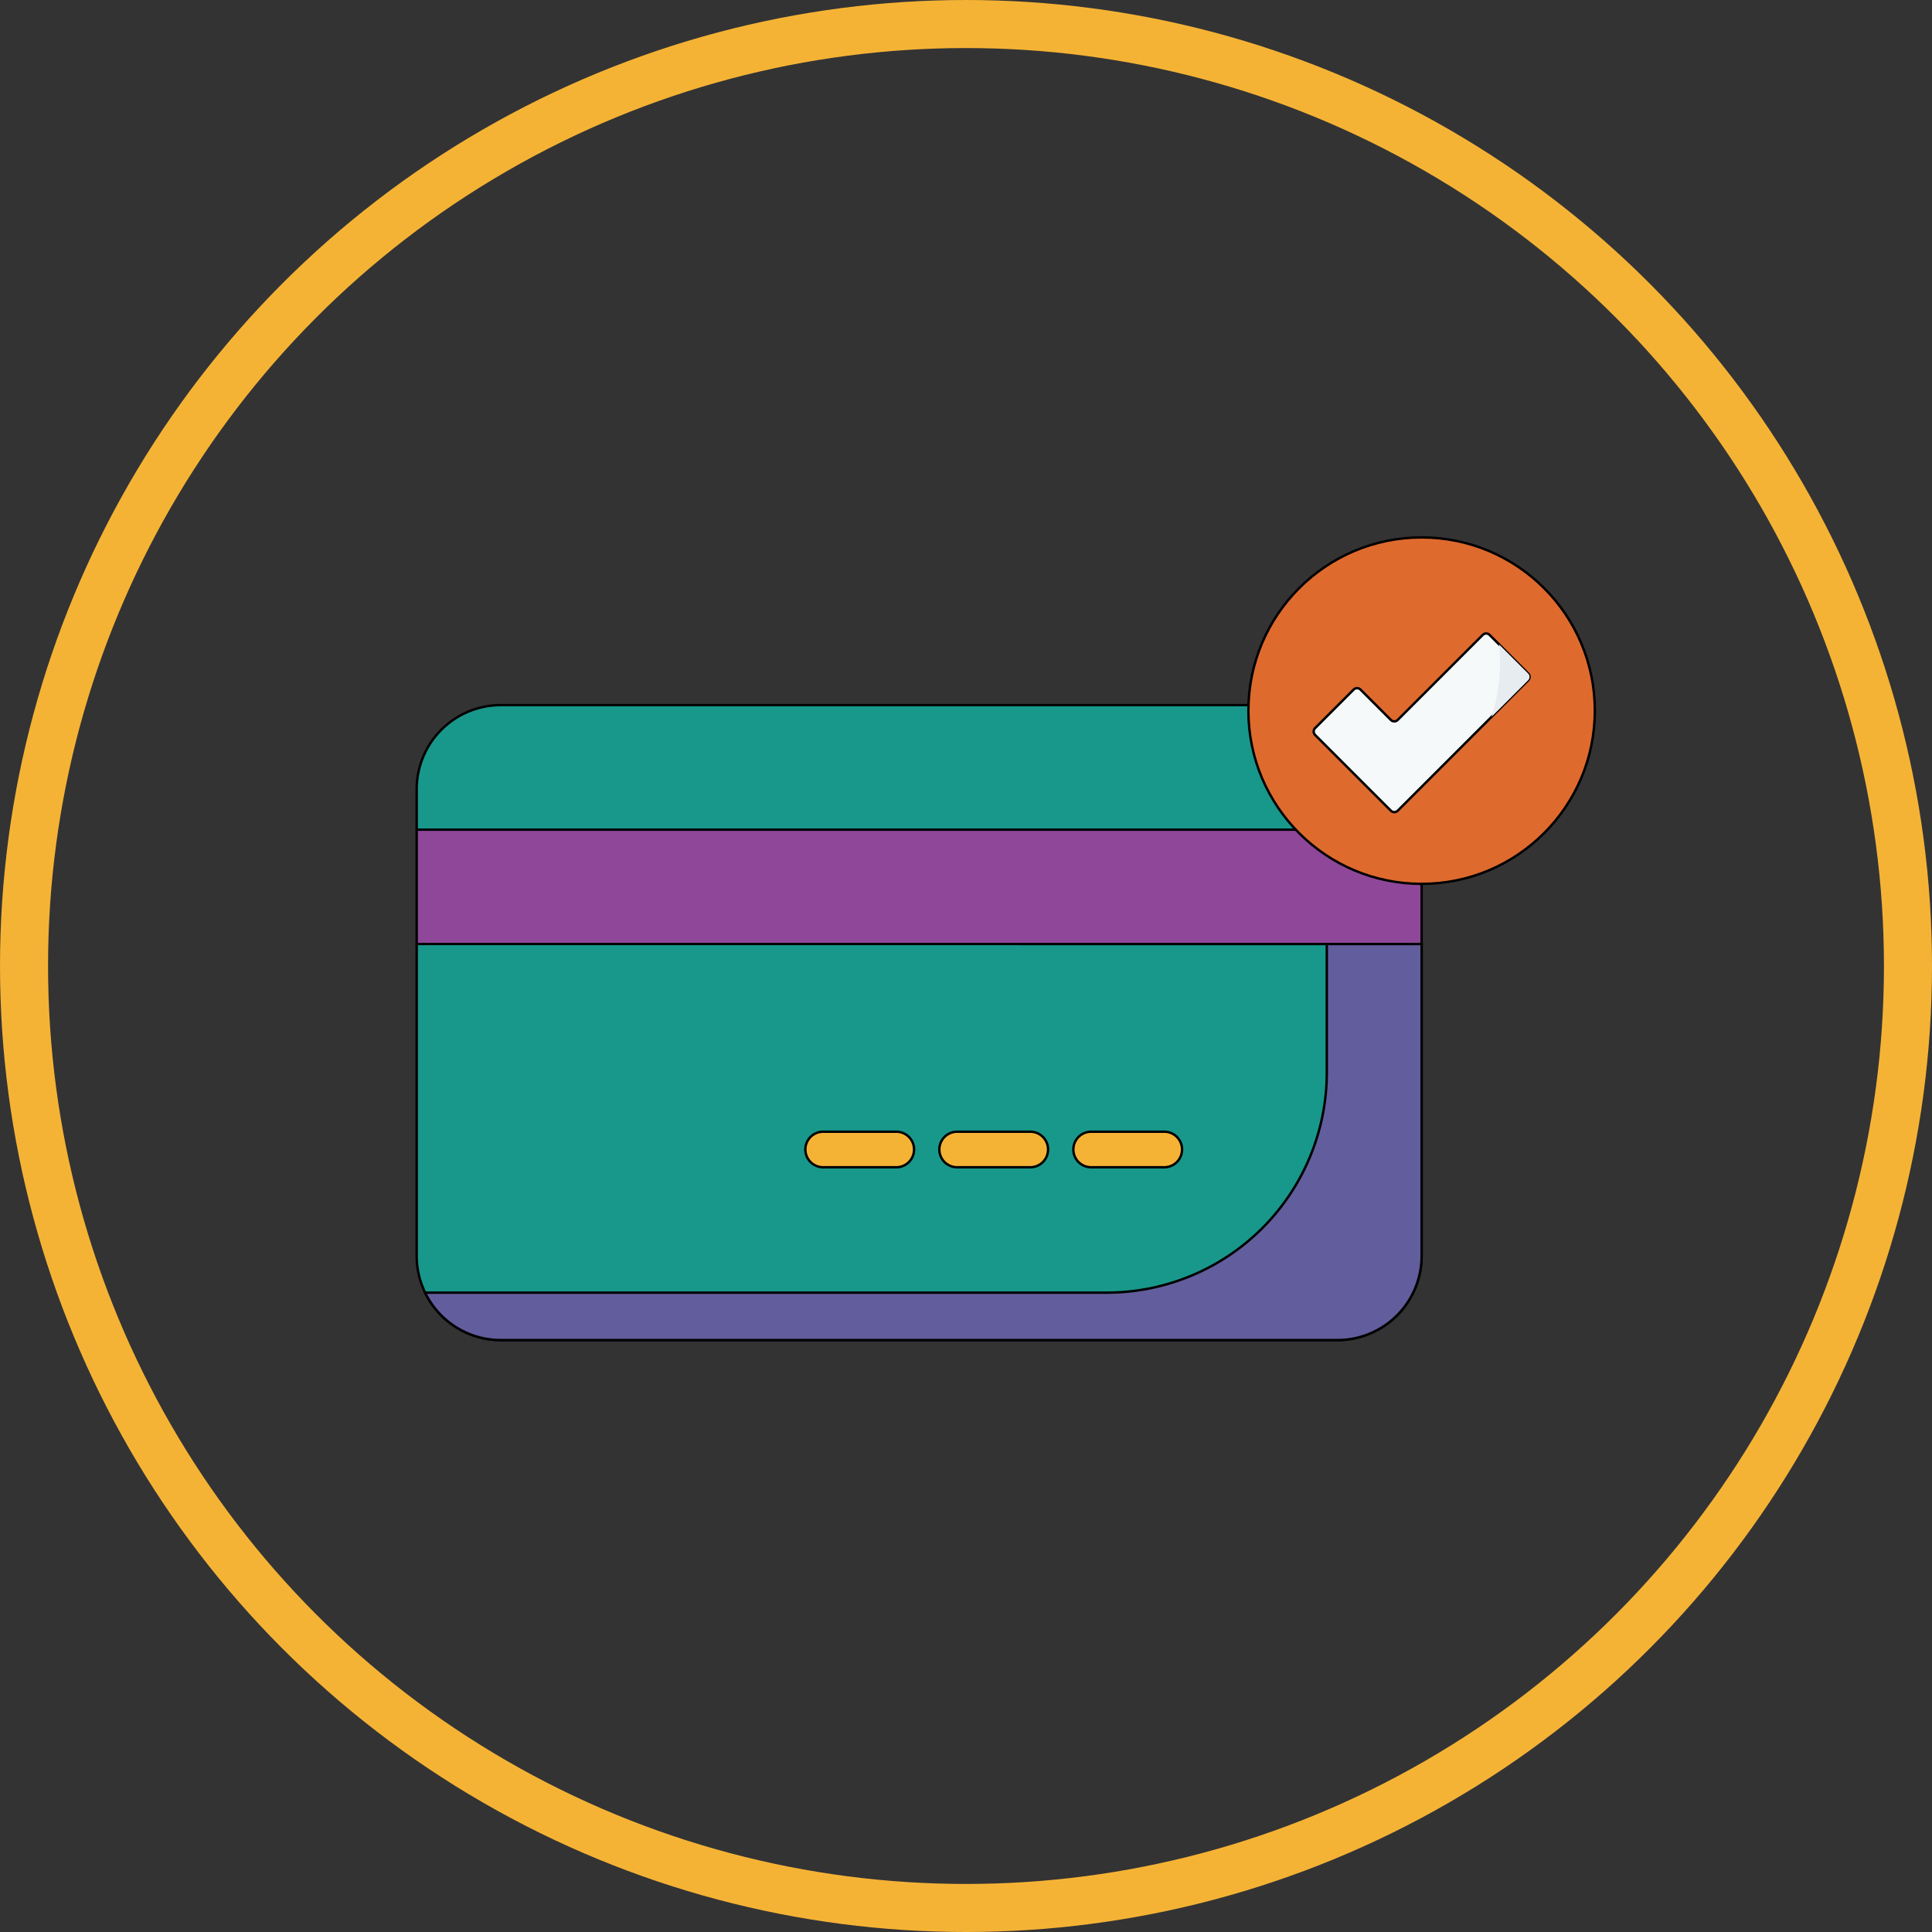 <svg xmlns="http://www.w3.org/2000/svg" width="240.155" height="240.155" viewBox="0 0 240.155 240.155">
  <rect x="0" y="0" width="240.155" height="240.155" fill="#333333" stroke="none"/>
  <g id="Grupo_126" data-name="Grupo 126" transform="translate(-1067.398 -512.723)">
    <circle id="Elipse_30" data-name="Elipse 30" cx="117.091" cy="117.091" r="117.091" transform="translate(1070.385 515.71)" fill="none" stroke="#f5b335" stroke-miterlimit="10" stroke-width="5.973"/>
    <g id="Grupo_125" data-name="Grupo 125">
      <path id="Trazado_941" data-name="Trazado 941" d="M1222.588,600.371h-92.935a10.458,10.458,0,0,0-10.458,10.458v5.025l4.03,6.575-4.03,7.638v38.774a10.458,10.458,0,0,0,10.458,10.458h104a10.458,10.458,0,0,0,10.458-10.458V630.067Z" fill="#18988b" stroke="#000" stroke-miterlimit="10" stroke-width="0.299"/>
      <path id="Trazado_942" data-name="Trazado 942" d="M1232.324,619.083v26.945a27.377,27.377,0,0,1-27.377,27.377h-84.706a10.458,10.458,0,0,0,9.412,5.894h104a10.459,10.459,0,0,0,10.458-10.458V630.067Z" fill="#625d9c" stroke="#000" stroke-miterlimit="10" stroke-width="0.299"/>
      <path id="Trazado_943" data-name="Trazado 943" d="M1119.195,615.854h124.916v14.213H1119.195Z" fill="#8f4899" stroke="#000" stroke-miterlimit="10" stroke-width="0.299"/>
      <g id="Grupo_124" data-name="Grupo 124">
        <path id="Trazado_944" data-name="Trazado 944" d="M1178.812,657.818h-9.095a2.21,2.21,0,1,1,0-4.42h9.095a2.21,2.21,0,0,1,0,4.42Z" fill="#f5b335" stroke="#000" stroke-miterlimit="10" stroke-width="0.299"/>
        <path id="Trazado_945" data-name="Trazado 945" d="M1195.468,657.818h-9.095a2.21,2.21,0,0,1,0-4.42h9.095a2.21,2.21,0,0,1,0,4.42Z" fill="#f5b335" stroke="#000" stroke-miterlimit="10" stroke-width="0.299"/>
        <path id="Trazado_946" data-name="Trazado 946" d="M1212.124,657.818h-9.094a2.21,2.21,0,1,1,0-4.42h9.094a2.21,2.21,0,0,1,0,4.42Z" fill="#f5b335" stroke="#000" stroke-miterlimit="10" stroke-width="0.299"/>
      </g>
      <circle id="Elipse_31" data-name="Elipse 31" cx="21.533" cy="21.533" r="21.533" transform="translate(1222.577 579.526)" fill="#df6a2e" stroke="#000" stroke-miterlimit="10" stroke-width="0.299"/>
      <path id="Trazado_947" data-name="Trazado 947" d="M1251.706,591.648l-10.565,10.565a.6.6,0,0,1-.854,0l-3.772-3.772a.605.605,0,0,0-.854,0l-4.787,4.787a.6.6,0,0,0,0,.854l9.413,9.413a.6.6,0,0,0,.853,0l16.207-16.207a.6.6,0,0,0,0-.853l-4.787-4.788a.6.6,0,0,0-.854,0Z" fill="#f6f9f9" stroke="#000" stroke-miterlimit="10" stroke-width="0.299"/>
    </g>
    <path id="Trazado_948" data-name="Trazado 948" d="M1253.731,592.819a21.92,21.92,0,0,1,.126,2.347,21.515,21.515,0,0,1-1.051,6.663l4.541-4.54a.605.605,0,0,0,0-.854Z" fill="#e7ecf1"/>
  </g>
</svg>
